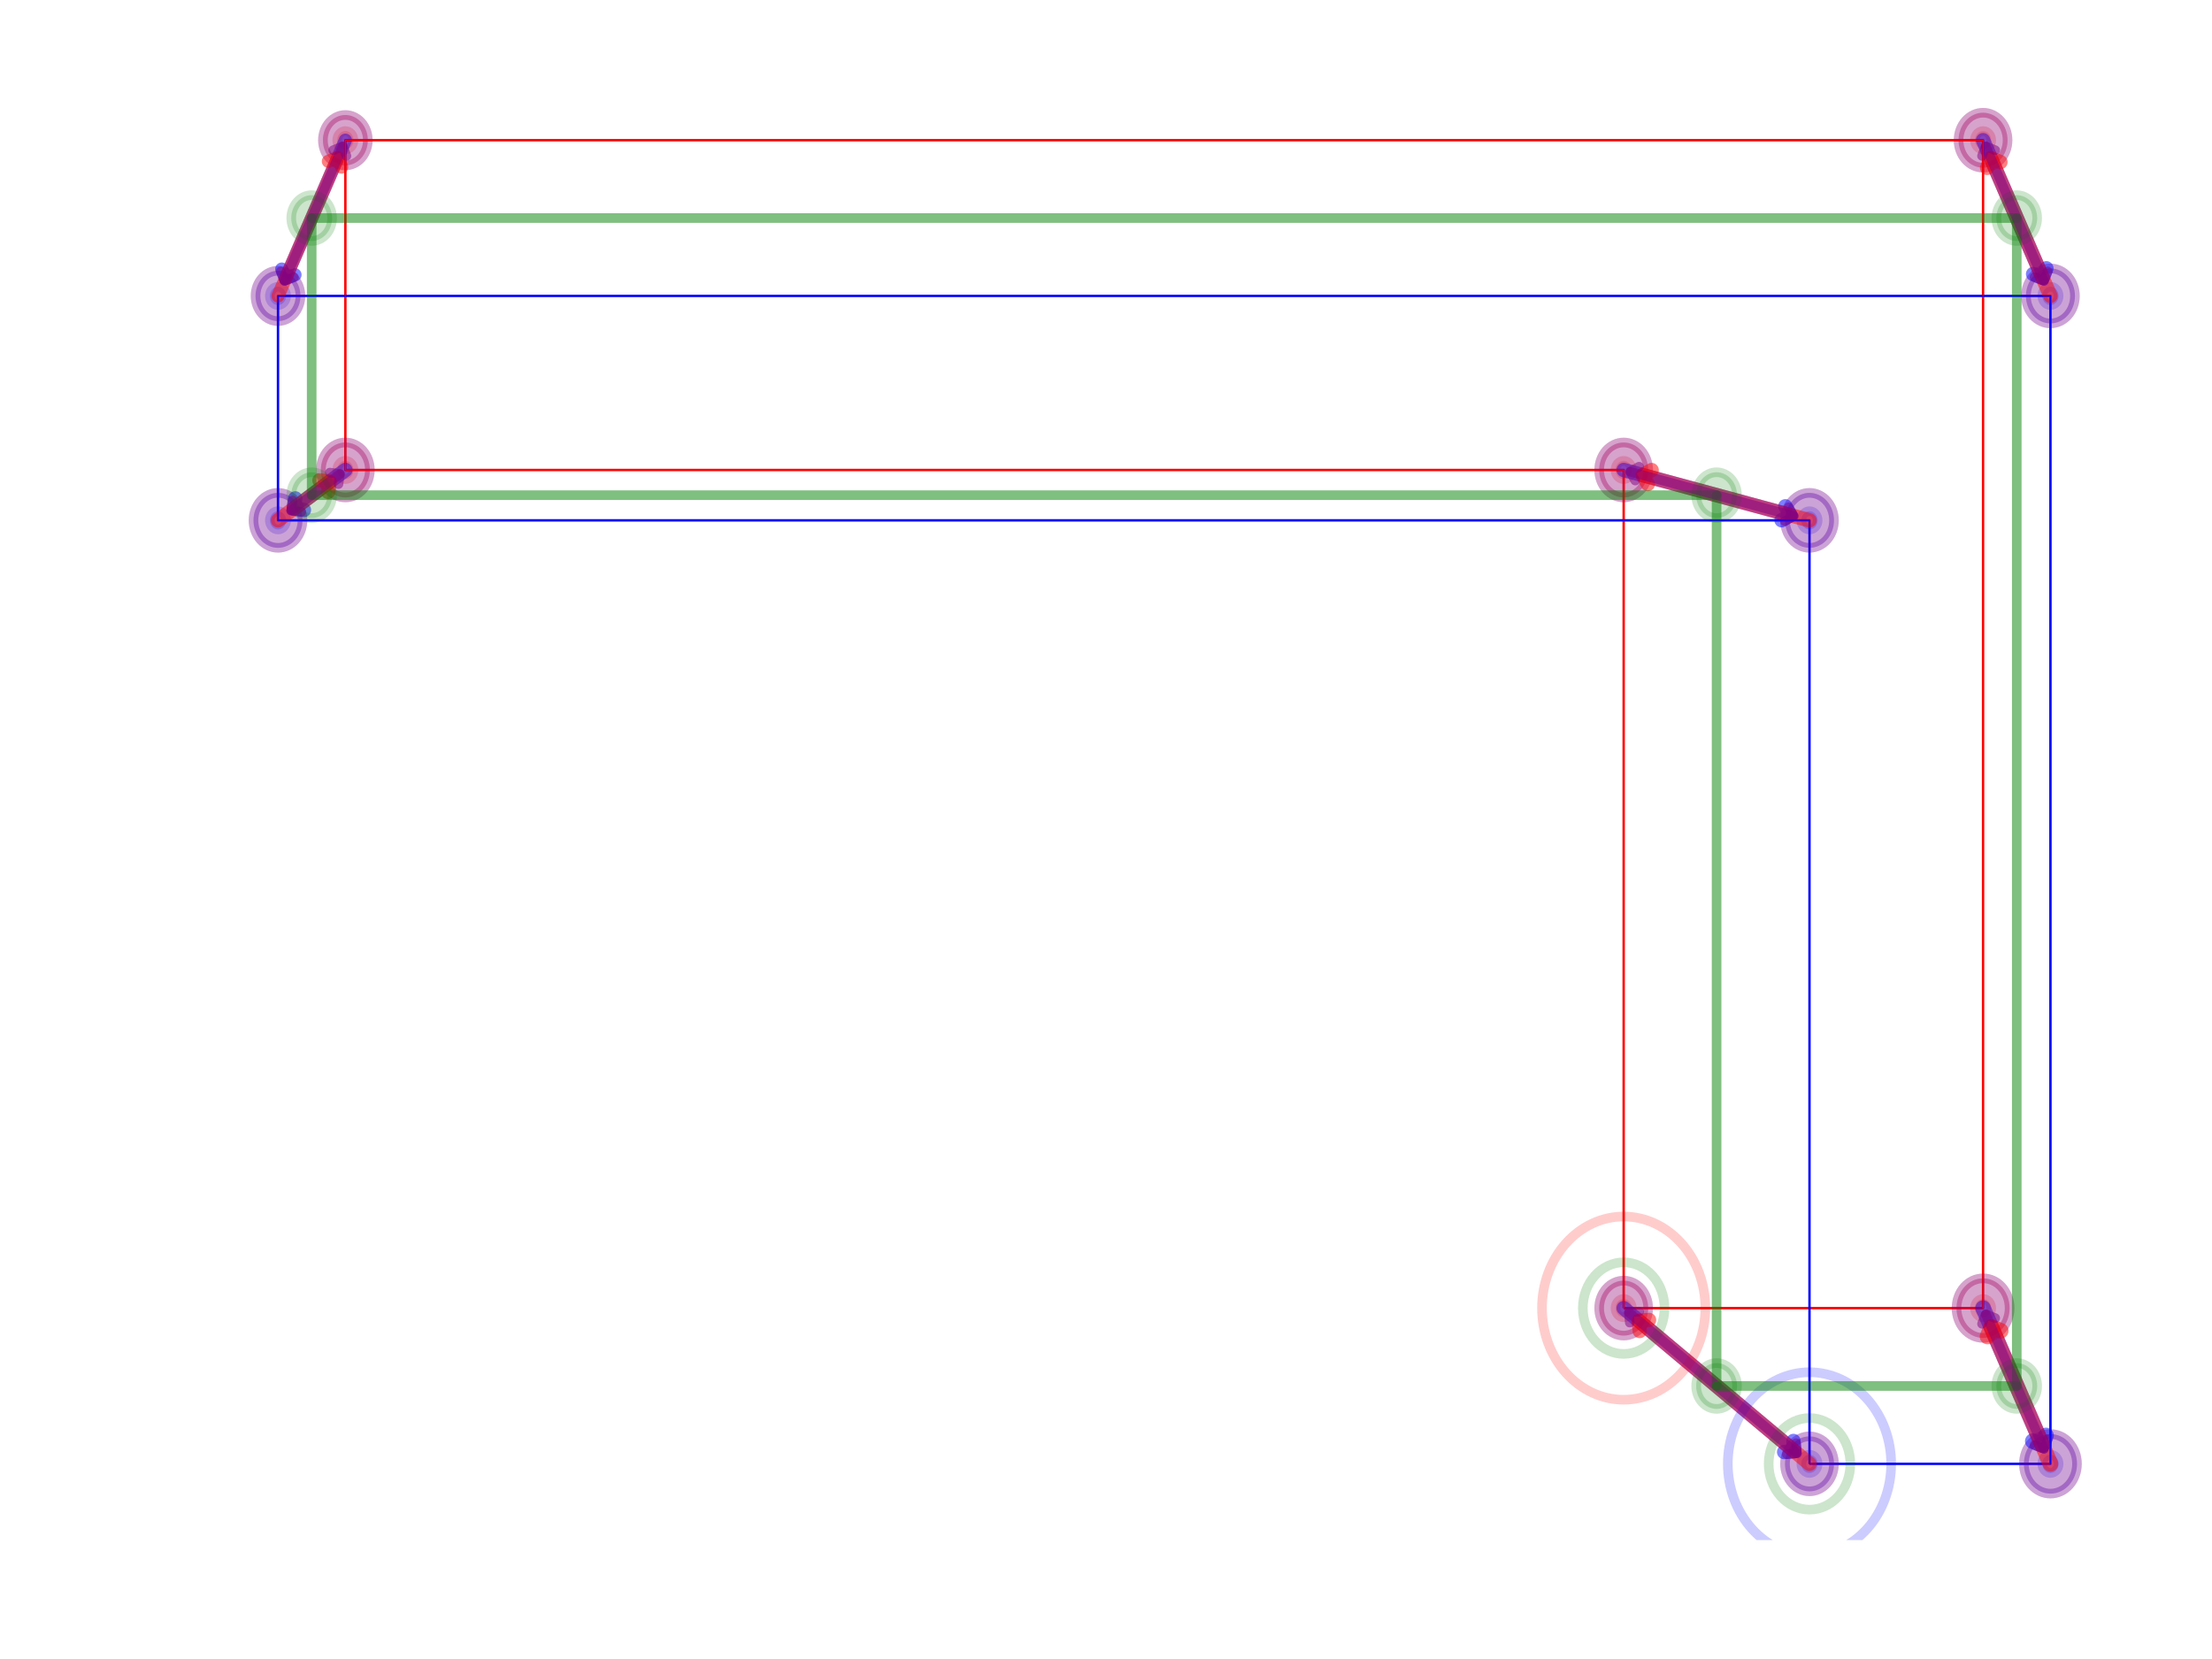 <?xml version="1.0" encoding="utf-8" standalone="no"?>
<!DOCTYPE svg PUBLIC "-//W3C//DTD SVG 1.1//EN"
  "http://www.w3.org/Graphics/SVG/1.1/DTD/svg11.dtd">
<!-- Created with matplotlib (http://matplotlib.org/) -->
<svg height="345.6pt" version="1.1" viewBox="0 0 460.8 345.6" width="460.8pt" xmlns="http://www.w3.org/2000/svg" xmlns:xlink="http://www.w3.org/1999/xlink">
 <defs>
  <style type="text/css">
*{stroke-linecap:butt;stroke-linejoin:round;}
  </style>
 </defs>
 <g id="figure_1">
  <g id="patch_1">
   <path d="M 0 345.6 
L 460.8 345.6 
L 460.8 0 
L 0 0 
z
" style="fill:#ffffff;"/>
  </g>
  <g id="axes_1">
   <g id="patch_2">
    <path clip-path="url(#p9859d65505)" d="M 338.24 274.414 
C 338.692 274.414 339.125 274.213 339.444 273.855 
C 339.763 273.497 339.942 273.012 339.942 272.506 
C 339.942 272 339.763 271.514 339.444 271.156 
C 339.125 270.799 338.692 270.598 338.24 270.598 
C 337.789 270.598 337.356 270.799 337.037 271.156 
C 336.718 271.514 336.539 272 336.539 272.506 
C 336.539 273.012 336.718 273.497 337.037 273.855 
C 337.356 274.213 337.789 274.414 338.24 274.414 
z
" style="fill:#ff0000;opacity:0.2;stroke:#ff0000;stroke-linejoin:miter;stroke-width:2;"/>
   </g>
   <g id="patch_3">
    <path clip-path="url(#p9859d65505)" d="M 338.24 99.811 
C 338.692 99.811 339.125 99.61 339.444 99.252 
C 339.763 98.894 339.942 98.408 339.942 97.902 
C 339.942 97.396 339.763 96.911 339.444 96.553 
C 339.125 96.195 338.692 95.994 338.24 95.994 
C 337.789 95.994 337.356 96.195 337.037 96.553 
C 336.718 96.911 336.539 97.396 336.539 97.902 
C 336.539 98.408 336.718 98.894 337.037 99.252 
C 337.356 99.61 337.789 99.811 338.24 99.811 
z
" style="fill:#ff0000;opacity:0.2;stroke:#ff0000;stroke-linejoin:miter;stroke-width:2;"/>
   </g>
   <g id="patch_4">
    <path clip-path="url(#p9859d65505)" d="M 71.948 99.811 
C 72.399 99.811 72.832 99.61 73.151 99.252 
C 73.47 98.894 73.649 98.408 73.649 97.902 
C 73.649 97.396 73.47 96.911 73.151 96.553 
C 72.832 96.195 72.399 95.994 71.948 95.994 
C 71.496 95.994 71.064 96.195 70.745 96.553 
C 70.425 96.911 70.246 97.396 70.246 97.902 
C 70.246 98.408 70.425 98.894 70.745 99.252 
C 71.064 99.61 71.496 99.811 71.948 99.811 
z
" style="fill:#ff0000;opacity:0.2;stroke:#ff0000;stroke-linejoin:miter;stroke-width:2;"/>
   </g>
   <g id="patch_5">
    <path clip-path="url(#p9859d65505)" d="M 71.948 31.114 
C 72.399 31.114 72.832 30.913 73.151 30.555 
C 73.47 30.198 73.649 29.712 73.649 29.206 
C 73.649 28.7 73.47 28.215 73.151 27.857 
C 72.832 27.499 72.399 27.298 71.948 27.298 
C 71.496 27.298 71.064 27.499 70.745 27.857 
C 70.425 28.215 70.246 28.7 70.246 29.206 
C 70.246 29.712 70.425 30.198 70.745 30.555 
C 71.064 30.913 71.496 31.114 71.948 31.114 
z
" style="fill:#ff0000;opacity:0.2;stroke:#ff0000;stroke-linejoin:miter;stroke-width:2;"/>
   </g>
   <g id="patch_6">
    <path clip-path="url(#p9859d65505)" d="M 413.109 31.114 
C 413.56 31.114 413.993 30.913 414.312 30.555 
C 414.631 30.198 414.81 29.712 414.81 29.206 
C 414.81 28.7 414.631 28.215 414.312 27.857 
C 413.993 27.499 413.56 27.298 413.109 27.298 
C 412.657 27.298 412.225 27.499 411.905 27.857 
C 411.586 28.215 411.407 28.7 411.407 29.206 
C 411.407 29.712 411.586 30.198 411.905 30.555 
C 412.225 30.913 412.657 31.114 413.109 31.114 
z
" style="fill:#ff0000;opacity:0.2;stroke:#ff0000;stroke-linejoin:miter;stroke-width:2;"/>
   </g>
   <g id="patch_7">
    <path clip-path="url(#p9859d65505)" d="M 413.109 274.414 
C 413.56 274.414 413.993 274.213 414.312 273.855 
C 414.631 273.497 414.81 273.012 414.81 272.506 
C 414.81 272 414.631 271.514 414.312 271.156 
C 413.993 270.799 413.56 270.598 413.109 270.598 
C 412.657 270.598 412.225 270.799 411.905 271.156 
C 411.586 271.514 411.407 272 411.407 272.506 
C 411.407 273.012 411.586 273.497 411.905 273.855 
C 412.225 274.213 412.657 274.414 413.109 274.414 
z
" style="fill:#ff0000;opacity:0.2;stroke:#ff0000;stroke-linejoin:miter;stroke-width:2;"/>
   </g>
   <g id="patch_8">
    <path clip-path="url(#p9859d65505)" d="M 376.951 306.854 
C 377.402 306.854 377.835 306.653 378.154 306.295 
C 378.473 305.937 378.652 305.452 378.652 304.946 
C 378.652 304.44 378.473 303.954 378.154 303.596 
C 377.835 303.239 377.402 303.037 376.951 303.037 
C 376.499 303.037 376.067 303.239 375.748 303.596 
C 375.428 303.954 375.249 304.44 375.249 304.946 
C 375.249 305.452 375.428 305.937 375.748 306.295 
C 376.067 306.653 376.499 306.854 376.951 306.854 
z
" style="fill:#0000ff;opacity:0.2;stroke:#0000ff;stroke-linejoin:miter;stroke-width:2;"/>
   </g>
   <g id="patch_9">
    <path clip-path="url(#p9859d65505)" d="M 376.951 110.306 
C 377.402 110.306 377.835 110.105 378.154 109.747 
C 378.473 109.389 378.652 108.904 378.652 108.398 
C 378.652 107.892 378.473 107.406 378.154 107.048 
C 377.835 106.691 377.402 106.489 376.951 106.489 
C 376.499 106.489 376.067 106.691 375.748 107.048 
C 375.428 107.406 375.249 107.892 375.249 108.398 
C 375.249 108.904 375.428 109.389 375.748 109.747 
C 376.067 110.105 376.499 110.306 376.951 110.306 
z
" style="fill:#0000ff;opacity:0.2;stroke:#0000ff;stroke-linejoin:miter;stroke-width:2;"/>
   </g>
   <g id="patch_10">
    <path clip-path="url(#p9859d65505)" d="M 57.91 110.306 
C 58.361 110.306 58.794 110.105 59.113 109.747 
C 59.432 109.389 59.611 108.904 59.611 108.398 
C 59.611 107.892 59.432 107.406 59.113 107.048 
C 58.794 106.691 58.361 106.489 57.91 106.489 
C 57.459 106.489 57.026 106.691 56.707 107.048 
C 56.388 107.406 56.208 107.892 56.208 108.398 
C 56.208 108.904 56.388 109.389 56.707 109.747 
C 57.026 110.105 57.459 110.306 57.91 110.306 
z
" style="fill:#0000ff;opacity:0.2;stroke:#0000ff;stroke-linejoin:miter;stroke-width:2;"/>
   </g>
   <g id="patch_11">
    <path clip-path="url(#p9859d65505)" d="M 57.91 63.554 
C 58.361 63.554 58.794 63.353 59.113 62.995 
C 59.432 62.637 59.611 62.152 59.611 61.646 
C 59.611 61.14 59.432 60.655 59.113 60.297 
C 58.794 59.939 58.361 59.738 57.91 59.738 
C 57.459 59.738 57.026 59.939 56.707 60.297 
C 56.388 60.655 56.208 61.14 56.208 61.646 
C 56.208 62.152 56.388 62.637 56.707 62.995 
C 57.026 63.353 57.459 63.554 57.91 63.554 
z
" style="fill:#0000ff;opacity:0.2;stroke:#0000ff;stroke-linejoin:miter;stroke-width:2;"/>
   </g>
   <g id="patch_12">
    <path clip-path="url(#p9859d65505)" d="M 427.146 63.554 
C 427.598 63.554 428.031 63.353 428.35 62.995 
C 428.669 62.637 428.848 62.152 428.848 61.646 
C 428.848 61.14 428.669 60.655 428.35 60.297 
C 428.031 59.939 427.598 59.738 427.146 59.738 
C 426.695 59.738 426.262 59.939 425.943 60.297 
C 425.624 60.655 425.445 61.14 425.445 61.646 
C 425.445 62.152 425.624 62.637 425.943 62.995 
C 426.262 63.353 426.695 63.554 427.146 63.554 
z
" style="fill:#0000ff;opacity:0.2;stroke:#0000ff;stroke-linejoin:miter;stroke-width:2;"/>
   </g>
   <g id="patch_13">
    <path clip-path="url(#p9859d65505)" d="M 427.146 306.854 
C 427.598 306.854 428.031 306.653 428.35 306.295 
C 428.669 305.937 428.848 305.452 428.848 304.946 
C 428.848 304.44 428.669 303.954 428.35 303.596 
C 428.031 303.239 427.598 303.037 427.146 303.037 
C 426.695 303.037 426.262 303.239 425.943 303.596 
C 425.624 303.954 425.445 304.44 425.445 304.946 
C 425.445 305.452 425.624 305.937 425.943 306.295 
C 426.262 306.653 426.695 306.854 427.146 306.854 
z
" style="fill:#0000ff;opacity:0.2;stroke:#0000ff;stroke-linejoin:miter;stroke-width:2;"/>
   </g>
   <g id="patch_14">
    <path clip-path="url(#p9859d65505)" d="M 338.24 272.506 
L 338.24 97.902 
L 71.948 97.902 
L 71.948 29.206 
L 413.109 29.206 
L 413.109 272.506 
L 338.24 272.506 
" style="fill:none;stroke:#ff0000;stroke-linejoin:miter;stroke-width:0.5;"/>
   </g>
   <g id="patch_15">
    <path clip-path="url(#p9859d65505)" d="M 376.951 304.946 
L 376.951 108.398 
L 57.91 108.398 
L 57.91 61.646 
L 427.146 61.646 
L 427.146 304.946 
L 376.951 304.946 
" style="fill:none;stroke:#0000ff;stroke-linejoin:miter;stroke-width:0.5;"/>
   </g>
   <g id="[&quot;g_s&quot;:1,&quot;g_t&quot;:1,&quot;coords&quot;:[[423.0, -633.0],[468.5, -667.0]],&quot;certainty&quot;:11]">
    <path clip-path="url(#p9859d65505)" d="M 338.24 278.23 
C 339.594 278.23 340.893 277.627 341.85 276.554 
C 342.807 275.48 343.345 274.024 343.345 272.506 
C 343.345 270.988 342.807 269.531 341.85 268.458 
C 340.893 267.384 339.594 266.781 338.24 266.781 
C 336.887 266.781 335.588 267.384 334.631 268.458 
C 333.674 269.531 333.136 270.988 333.136 272.506 
C 333.136 274.024 333.674 275.48 334.631 276.554 
C 335.588 277.627 336.887 278.23 338.24 278.23 
z
" style="fill:#0000ff;opacity:0.2;stroke:#0000ff;stroke-linejoin:miter;stroke-width:2;"/>
   </g>
   <g id="[&quot;g_s&quot;:1,&quot;g_t&quot;:1,&quot;coords&quot;:[[468.5, -667.0],[423.0, -633.0]],&quot;certainty&quot;:11]">
    <path clip-path="url(#p9859d65505)" d="M 376.951 310.67 
C 378.304 310.67 379.603 310.067 380.56 308.994 
C 381.518 307.92 382.055 306.464 382.055 304.946 
C 382.055 303.428 381.518 301.971 380.56 300.898 
C 379.603 299.824 378.304 299.221 376.951 299.221 
C 375.597 299.221 374.298 299.824 373.341 300.898 
C 372.384 301.971 371.846 303.428 371.846 304.946 
C 371.846 306.464 372.384 307.92 373.341 308.994 
C 374.298 310.067 375.597 310.67 376.951 310.67 
z
" style="fill:#ff0000;opacity:0.2;stroke:#ff0000;stroke-linejoin:miter;stroke-width:2;"/>
   </g>
   <g id="patch_16">
    <path d="M 338.24 272.506 
Q 356.829 288.083 373.791 302.298 
" style="fill:none;opacity:0.5;stroke:#0000ff;stroke-linecap:round;stroke-width:3;"/>
    <path d="M 373.605 300.185 
L 373.791 302.298 
L 371.678 302.484 
" style="fill:none;opacity:0.5;stroke:#0000ff;stroke-linecap:round;stroke-width:3;"/>
   </g>
   <g id="[&quot;g_s&quot;:2,&quot;g_t&quot;:2,&quot;coords&quot;:[[423.0, -450.0],[468.5, -461.0]],&quot;certainty&quot;:11]">
    <path clip-path="url(#p9859d65505)" d="M 338.24 103.627 
C 339.594 103.627 340.893 103.024 341.85 101.95 
C 342.807 100.877 343.345 99.421 343.345 97.902 
C 343.345 96.384 342.807 94.928 341.85 93.854 
C 340.893 92.781 339.594 92.178 338.24 92.178 
C 336.887 92.178 335.588 92.781 334.631 93.854 
C 333.674 94.928 333.136 96.384 333.136 97.902 
C 333.136 99.421 333.674 100.877 334.631 101.95 
C 335.588 103.024 336.887 103.627 338.24 103.627 
z
" style="fill:#0000ff;opacity:0.2;stroke:#0000ff;stroke-linejoin:miter;stroke-width:2;"/>
   </g>
   <g id="[&quot;g_s&quot;:2,&quot;g_t&quot;:2,&quot;coords&quot;:[[468.5, -461.0],[423.0, -450.0]],&quot;certainty&quot;:11]">
    <path clip-path="url(#p9859d65505)" d="M 376.951 114.122 
C 378.304 114.122 379.603 113.519 380.56 112.446 
C 381.518 111.372 382.055 109.916 382.055 108.398 
C 382.055 106.88 381.518 105.423 380.56 104.35 
C 379.603 103.276 378.304 102.673 376.951 102.673 
C 375.597 102.673 374.298 103.276 373.341 104.35 
C 372.384 105.423 371.846 106.88 371.846 108.398 
C 371.846 109.916 372.384 111.372 373.341 112.446 
C 374.298 113.519 375.597 114.122 376.951 114.122 
z
" style="fill:#ff0000;opacity:0.2;stroke:#ff0000;stroke-linejoin:miter;stroke-width:2;"/>
   </g>
   <g id="patch_17">
    <path d="M 338.24 97.902 
Q 356.629 102.888 372.971 107.319 
" style="fill:none;opacity:0.5;stroke:#0000ff;stroke-linecap:round;stroke-width:3;"/>
    <path d="M 371.915 105.478 
L 372.971 107.319 
L 371.13 108.374 
" style="fill:none;opacity:0.5;stroke:#0000ff;stroke-linecap:round;stroke-width:3;"/>
   </g>
   <g id="[&quot;g_s&quot;:3,&quot;g_t&quot;:3,&quot;coords&quot;:[[110.0, -450.0],[93.5, -461.0]],&quot;certainty&quot;:11]">
    <path clip-path="url(#p9859d65505)" d="M 71.948 103.627 
C 73.301 103.627 74.6 103.024 75.557 101.95 
C 76.514 100.877 77.052 99.421 77.052 97.902 
C 77.052 96.384 76.514 94.928 75.557 93.854 
C 74.6 92.781 73.301 92.178 71.948 92.178 
C 70.594 92.178 69.295 92.781 68.338 93.854 
C 67.381 94.928 66.843 96.384 66.843 97.902 
C 66.843 99.421 67.381 100.877 68.338 101.95 
C 69.295 103.024 70.594 103.627 71.948 103.627 
z
" style="fill:#0000ff;opacity:0.2;stroke:#0000ff;stroke-linejoin:miter;stroke-width:2;"/>
   </g>
   <g id="[&quot;g_s&quot;:3,&quot;g_t&quot;:3,&quot;coords&quot;:[[93.5, -461.0],[110.0, -450.0]],&quot;certainty&quot;:11]">
    <path clip-path="url(#p9859d65505)" d="M 57.91 114.122 
C 59.264 114.122 60.562 113.519 61.519 112.446 
C 62.477 111.372 63.015 109.916 63.015 108.398 
C 63.015 106.88 62.477 105.423 61.519 104.35 
C 60.562 103.276 59.264 102.673 57.91 102.673 
C 56.556 102.673 55.258 103.276 54.3 104.35 
C 53.343 105.423 52.805 106.88 52.805 108.398 
C 52.805 109.916 53.343 111.372 54.3 112.446 
C 55.258 113.519 56.556 114.122 57.91 114.122 
z
" style="fill:#ff0000;opacity:0.2;stroke:#ff0000;stroke-linejoin:miter;stroke-width:2;"/>
   </g>
   <g id="patch_18">
    <path d="M 71.948 97.902 
Q 65.729 102.552 61.209 105.931 
" style="fill:none;opacity:0.5;stroke:#0000ff;stroke-linecap:round;stroke-width:3;"/>
    <path d="M 63.309 106.234 
L 61.209 105.931 
L 61.513 103.831 
" style="fill:none;opacity:0.5;stroke:#0000ff;stroke-linecap:round;stroke-width:3;"/>
   </g>
   <g id="[&quot;g_s&quot;:4,&quot;g_t&quot;:4,&quot;coords&quot;:[[110.0, -378.0],[93.5, -412.0]],&quot;certainty&quot;:10]">
    <path clip-path="url(#p9859d65505)" d="M 71.948 34.454 
C 73.189 34.454 74.379 33.901 75.256 32.917 
C 76.134 31.933 76.627 30.598 76.627 29.206 
C 76.627 27.814 76.134 26.479 75.256 25.495 
C 74.379 24.511 73.189 23.958 71.948 23.958 
C 70.707 23.958 69.516 24.511 68.639 25.495 
C 67.761 26.479 67.268 27.814 67.268 29.206 
C 67.268 30.598 67.761 31.933 68.639 32.917 
C 69.516 33.901 70.707 34.454 71.948 34.454 
z
" style="fill:#0000ff;opacity:0.2;stroke:#0000ff;stroke-linejoin:miter;stroke-width:2;"/>
   </g>
   <g id="[&quot;g_s&quot;:4,&quot;g_t&quot;:4,&quot;coords&quot;:[[93.5, -412.0],[110.0, -378.0]],&quot;certainty&quot;:10]">
    <path clip-path="url(#p9859d65505)" d="M 57.91 66.894 
C 59.151 66.894 60.341 66.341 61.219 65.357 
C 62.096 64.373 62.589 63.038 62.589 61.646 
C 62.589 60.254 62.096 58.919 61.219 57.935 
C 60.341 56.951 59.151 56.398 57.91 56.398 
C 56.669 56.398 55.479 56.951 54.601 57.935 
C 53.724 58.919 53.231 60.254 53.231 61.646 
C 53.231 63.038 53.724 64.373 54.601 65.357 
C 55.479 66.341 56.669 66.894 57.91 66.894 
z
" style="fill:#ff0000;opacity:0.2;stroke:#ff0000;stroke-linejoin:miter;stroke-width:2;"/>
   </g>
   <g id="patch_19">
    <path d="M 71.948 29.206 
Q 65.326 44.509 59.476 58.028 
" style="fill:none;opacity:0.5;stroke:#0000ff;stroke-linecap:round;stroke-width:2.75;"/>
    <path d="M 61.448 57.247 
L 59.476 58.028 
L 58.695 56.056 
" style="fill:none;opacity:0.5;stroke:#0000ff;stroke-linecap:round;stroke-width:2.75;"/>
   </g>
   <g id="[&quot;g_s&quot;:5,&quot;g_t&quot;:5,&quot;coords&quot;:[[511.0, -378.0],[527.5, -412.0]],&quot;certainty&quot;:11]">
    <path clip-path="url(#p9859d65505)" d="M 413.109 34.931 
C 414.462 34.931 415.761 34.328 416.718 33.254 
C 417.675 32.18 418.213 30.724 418.213 29.206 
C 418.213 27.688 417.675 26.232 416.718 25.158 
C 415.761 24.085 414.462 23.481 413.109 23.481 
C 411.755 23.481 410.456 24.085 409.499 25.158 
C 408.542 26.232 408.004 27.688 408.004 29.206 
C 408.004 30.724 408.542 32.18 409.499 33.254 
C 410.456 34.328 411.755 34.931 413.109 34.931 
z
" style="fill:#0000ff;opacity:0.2;stroke:#0000ff;stroke-linejoin:miter;stroke-width:2;"/>
   </g>
   <g id="[&quot;g_s&quot;:5,&quot;g_t&quot;:5,&quot;coords&quot;:[[527.5, -412.0],[511.0, -378.0]],&quot;certainty&quot;:11]">
    <path clip-path="url(#p9859d65505)" d="M 427.146 67.371 
C 428.5 67.371 429.799 66.768 430.756 65.694 
C 431.713 64.62 432.251 63.164 432.251 61.646 
C 432.251 60.128 431.713 58.672 430.756 57.598 
C 429.799 56.524 428.5 55.921 427.146 55.921 
C 425.793 55.921 424.494 56.524 423.537 57.598 
C 422.58 58.672 422.042 60.128 422.042 61.646 
C 422.042 63.164 422.58 64.62 423.537 65.694 
C 424.494 66.768 425.793 67.371 427.146 67.371 
z
" style="fill:#ff0000;opacity:0.2;stroke:#ff0000;stroke-linejoin:miter;stroke-width:2;"/>
   </g>
   <g id="patch_20">
    <path d="M 413.109 29.206 
Q 419.731 44.509 425.511 57.866 
" style="fill:none;opacity:0.5;stroke:#0000ff;stroke-linecap:round;stroke-width:3;"/>
    <path d="M 426.292 55.893 
L 425.511 57.866 
L 423.538 57.085 
" style="fill:none;opacity:0.5;stroke:#0000ff;stroke-linecap:round;stroke-width:3;"/>
   </g>
   <g id="[&quot;g_s&quot;:6,&quot;g_t&quot;:6,&quot;coords&quot;:[[511.0, -633.0],[527.5, -667.0]],&quot;certainty&quot;:12]">
    <path clip-path="url(#p9859d65505)" d="M 413.109 278.708 
C 414.575 278.708 415.982 278.054 417.019 276.891 
C 418.056 275.728 418.639 274.15 418.639 272.506 
C 418.639 270.861 418.056 269.283 417.019 268.12 
C 415.982 266.957 414.575 266.304 413.109 266.304 
C 411.642 266.304 410.235 266.957 409.198 268.12 
C 408.161 269.283 407.579 270.861 407.579 272.506 
C 407.579 274.15 408.161 275.728 409.198 276.891 
C 410.235 278.054 411.642 278.708 413.109 278.708 
z
" style="fill:#0000ff;opacity:0.2;stroke:#0000ff;stroke-linejoin:miter;stroke-width:2;"/>
   </g>
   <g id="[&quot;g_s&quot;:6,&quot;g_t&quot;:6,&quot;coords&quot;:[[527.5, -667.0],[511.0, -633.0]],&quot;certainty&quot;:12]">
    <path clip-path="url(#p9859d65505)" d="M 427.146 311.147 
C 428.613 311.147 430.02 310.494 431.057 309.331 
C 432.094 308.168 432.677 306.59 432.677 304.946 
C 432.677 303.301 432.094 301.723 431.057 300.56 
C 430.02 299.397 428.613 298.744 427.146 298.744 
C 425.68 298.744 424.273 299.397 423.236 300.56 
C 422.199 301.723 421.616 303.301 421.616 304.946 
C 421.616 306.59 422.199 308.168 423.236 309.331 
C 424.273 310.494 425.68 311.147 427.146 311.147 
z
" style="fill:#ff0000;opacity:0.2;stroke:#ff0000;stroke-linejoin:miter;stroke-width:2;"/>
   </g>
   <g id="patch_21">
    <path d="M 413.109 272.506 
Q 419.731 287.809 425.44 301.003 
" style="fill:none;opacity:0.5;stroke:#0000ff;stroke-linecap:round;stroke-width:3.25;"/>
    <path d="M 426.221 299.031 
L 425.44 301.003 
L 423.468 300.222 
" style="fill:none;opacity:0.5;stroke:#0000ff;stroke-linecap:round;stroke-width:3.25;"/>
   </g>
   <g id="[&quot;g_s&quot;:1,&quot;g_t&quot;:1,&quot;coords&quot;:[[468.5, -667.0],[423.0, -633.0]],&quot;certainty&quot;:11]">
    <path clip-path="url(#p9859d65505)" d="M 376.951 310.67 
C 378.304 310.67 379.603 310.067 380.56 308.994 
C 381.518 307.92 382.055 306.464 382.055 304.946 
C 382.055 303.428 381.518 301.971 380.56 300.898 
C 379.603 299.824 378.304 299.221 376.951 299.221 
C 375.597 299.221 374.298 299.824 373.341 300.898 
C 372.384 301.971 371.846 303.428 371.846 304.946 
C 371.846 306.464 372.384 307.92 373.341 308.994 
C 374.298 310.067 375.597 310.67 376.951 310.67 
z
" style="fill:#0000ff;opacity:0.2;stroke:#0000ff;stroke-linejoin:miter;stroke-width:2;"/>
   </g>
   <g id="[&quot;g_s&quot;:1,&quot;g_t&quot;:1,&quot;coords&quot;:[[423.0, -633.0],[468.5, -667.0]],&quot;certainty&quot;:11]">
    <path clip-path="url(#p9859d65505)" d="M 338.24 278.23 
C 339.594 278.23 340.893 277.627 341.85 276.554 
C 342.807 275.48 343.345 274.024 343.345 272.506 
C 343.345 270.988 342.807 269.531 341.85 268.458 
C 340.893 267.384 339.594 266.781 338.24 266.781 
C 336.887 266.781 335.588 267.384 334.631 268.458 
C 333.674 269.531 333.136 270.988 333.136 272.506 
C 333.136 274.024 333.674 275.48 334.631 276.554 
C 335.588 277.627 336.887 278.23 338.24 278.23 
z
" style="fill:#ff0000;opacity:0.2;stroke:#ff0000;stroke-linejoin:miter;stroke-width:2;"/>
   </g>
   <g id="patch_22">
    <path d="M 376.951 304.946 
Q 358.362 289.368 341.4 275.153 
" style="fill:none;opacity:0.5;stroke:#ff0000;stroke-linecap:round;stroke-width:3;"/>
    <path d="M 341.586 277.266 
L 341.4 275.153 
L 343.513 274.967 
" style="fill:none;opacity:0.5;stroke:#ff0000;stroke-linecap:round;stroke-width:3;"/>
   </g>
   <g id="[&quot;g_s&quot;:2,&quot;g_t&quot;:2,&quot;coords&quot;:[[468.5, -461.0],[423.0, -450.0]],&quot;certainty&quot;:11]">
    <path clip-path="url(#p9859d65505)" d="M 376.951 114.122 
C 378.304 114.122 379.603 113.519 380.56 112.446 
C 381.518 111.372 382.055 109.916 382.055 108.398 
C 382.055 106.88 381.518 105.423 380.56 104.35 
C 379.603 103.276 378.304 102.673 376.951 102.673 
C 375.597 102.673 374.298 103.276 373.341 104.35 
C 372.384 105.423 371.846 106.88 371.846 108.398 
C 371.846 109.916 372.384 111.372 373.341 112.446 
C 374.298 113.519 375.597 114.122 376.951 114.122 
z
" style="fill:#0000ff;opacity:0.2;stroke:#0000ff;stroke-linejoin:miter;stroke-width:2;"/>
   </g>
   <g id="[&quot;g_s&quot;:2,&quot;g_t&quot;:2,&quot;coords&quot;:[[423.0, -450.0],[468.5, -461.0]],&quot;certainty&quot;:11]">
    <path clip-path="url(#p9859d65505)" d="M 338.24 103.627 
C 339.594 103.627 340.893 103.024 341.85 101.95 
C 342.807 100.877 343.345 99.421 343.345 97.902 
C 343.345 96.384 342.807 94.928 341.85 93.854 
C 340.893 92.781 339.594 92.178 338.24 92.178 
C 336.887 92.178 335.588 92.781 334.631 93.854 
C 333.674 94.928 333.136 96.384 333.136 97.902 
C 333.136 99.421 333.674 100.877 334.631 101.95 
C 335.588 103.024 336.887 103.627 338.24 103.627 
z
" style="fill:#ff0000;opacity:0.2;stroke:#ff0000;stroke-linejoin:miter;stroke-width:2;"/>
   </g>
   <g id="patch_23">
    <path d="M 376.951 108.398 
Q 358.562 103.412 342.221 98.982 
" style="fill:none;opacity:0.5;stroke:#ff0000;stroke-linecap:round;stroke-width:3;"/>
    <path d="M 343.276 100.822 
L 342.221 98.982 
L 344.061 97.926 
" style="fill:none;opacity:0.5;stroke:#ff0000;stroke-linecap:round;stroke-width:3;"/>
   </g>
   <g id="[&quot;g_s&quot;:3,&quot;g_t&quot;:3,&quot;coords&quot;:[[93.5, -461.0],[110.0, -450.0]],&quot;certainty&quot;:11]">
    <path clip-path="url(#p9859d65505)" d="M 57.91 114.122 
C 59.264 114.122 60.562 113.519 61.519 112.446 
C 62.477 111.372 63.015 109.916 63.015 108.398 
C 63.015 106.88 62.477 105.423 61.519 104.35 
C 60.562 103.276 59.264 102.673 57.91 102.673 
C 56.556 102.673 55.258 103.276 54.3 104.35 
C 53.343 105.423 52.805 106.88 52.805 108.398 
C 52.805 109.916 53.343 111.372 54.3 112.446 
C 55.258 113.519 56.556 114.122 57.91 114.122 
z
" style="fill:#0000ff;opacity:0.2;stroke:#0000ff;stroke-linejoin:miter;stroke-width:2;"/>
   </g>
   <g id="[&quot;g_s&quot;:3,&quot;g_t&quot;:3,&quot;coords&quot;:[[110.0, -450.0],[93.5, -461.0]],&quot;certainty&quot;:11]">
    <path clip-path="url(#p9859d65505)" d="M 71.948 103.627 
C 73.301 103.627 74.6 103.024 75.557 101.95 
C 76.514 100.877 77.052 99.421 77.052 97.902 
C 77.052 96.384 76.514 94.928 75.557 93.854 
C 74.6 92.781 73.301 92.178 71.948 92.178 
C 70.594 92.178 69.295 92.781 68.338 93.854 
C 67.381 94.928 66.843 96.384 66.843 97.902 
C 66.843 99.421 67.381 100.877 68.338 101.95 
C 69.295 103.024 70.594 103.627 71.948 103.627 
z
" style="fill:#ff0000;opacity:0.2;stroke:#ff0000;stroke-linejoin:miter;stroke-width:2;"/>
   </g>
   <g id="patch_24">
    <path d="M 57.91 108.398 
Q 64.129 103.748 68.648 100.369 
" style="fill:none;opacity:0.5;stroke:#ff0000;stroke-linecap:round;stroke-width:3;"/>
    <path d="M 66.549 100.066 
L 68.648 100.369 
L 68.345 102.469 
" style="fill:none;opacity:0.5;stroke:#ff0000;stroke-linecap:round;stroke-width:3;"/>
   </g>
   <g id="[&quot;g_s&quot;:4,&quot;g_t&quot;:4,&quot;coords&quot;:[[93.5, -412.0],[110.0, -378.0]],&quot;certainty&quot;:10]">
    <path clip-path="url(#p9859d65505)" d="M 57.91 66.894 
C 59.151 66.894 60.341 66.341 61.219 65.357 
C 62.096 64.373 62.589 63.038 62.589 61.646 
C 62.589 60.254 62.096 58.919 61.219 57.935 
C 60.341 56.951 59.151 56.398 57.91 56.398 
C 56.669 56.398 55.479 56.951 54.601 57.935 
C 53.724 58.919 53.231 60.254 53.231 61.646 
C 53.231 63.038 53.724 64.373 54.601 65.357 
C 55.479 66.341 56.669 66.894 57.91 66.894 
z
" style="fill:#0000ff;opacity:0.2;stroke:#0000ff;stroke-linejoin:miter;stroke-width:2;"/>
   </g>
   <g id="[&quot;g_s&quot;:4,&quot;g_t&quot;:4,&quot;coords&quot;:[[110.0, -378.0],[93.5, -412.0]],&quot;certainty&quot;:10]">
    <path clip-path="url(#p9859d65505)" d="M 71.948 34.454 
C 73.189 34.454 74.379 33.901 75.256 32.917 
C 76.134 31.933 76.627 30.598 76.627 29.206 
C 76.627 27.814 76.134 26.479 75.256 25.495 
C 74.379 24.511 73.189 23.958 71.948 23.958 
C 70.707 23.958 69.516 24.511 68.639 25.495 
C 67.761 26.479 67.268 27.814 67.268 29.206 
C 67.268 30.598 67.761 31.933 68.639 32.917 
C 69.516 33.901 70.707 34.454 71.948 34.454 
z
" style="fill:#ff0000;opacity:0.2;stroke:#ff0000;stroke-linejoin:miter;stroke-width:2;"/>
   </g>
   <g id="patch_25">
    <path d="M 57.91 61.646 
Q 64.532 46.343 70.382 32.824 
" style="fill:none;opacity:0.5;stroke:#ff0000;stroke-linecap:round;stroke-width:2.75;"/>
    <path d="M 68.41 33.605 
L 70.382 32.824 
L 71.163 34.796 
" style="fill:none;opacity:0.5;stroke:#ff0000;stroke-linecap:round;stroke-width:2.75;"/>
   </g>
   <g id="[&quot;g_s&quot;:5,&quot;g_t&quot;:5,&quot;coords&quot;:[[527.5, -412.0],[511.0, -378.0]],&quot;certainty&quot;:11]">
    <path clip-path="url(#p9859d65505)" d="M 427.146 67.371 
C 428.5 67.371 429.799 66.768 430.756 65.694 
C 431.713 64.62 432.251 63.164 432.251 61.646 
C 432.251 60.128 431.713 58.672 430.756 57.598 
C 429.799 56.524 428.5 55.921 427.146 55.921 
C 425.793 55.921 424.494 56.524 423.537 57.598 
C 422.58 58.672 422.042 60.128 422.042 61.646 
C 422.042 63.164 422.58 64.62 423.537 65.694 
C 424.494 66.768 425.793 67.371 427.146 67.371 
z
" style="fill:#0000ff;opacity:0.2;stroke:#0000ff;stroke-linejoin:miter;stroke-width:2;"/>
   </g>
   <g id="[&quot;g_s&quot;:5,&quot;g_t&quot;:5,&quot;coords&quot;:[[511.0, -378.0],[527.5, -412.0]],&quot;certainty&quot;:11]">
    <path clip-path="url(#p9859d65505)" d="M 413.109 34.931 
C 414.462 34.931 415.761 34.328 416.718 33.254 
C 417.675 32.18 418.213 30.724 418.213 29.206 
C 418.213 27.688 417.675 26.232 416.718 25.158 
C 415.761 24.085 414.462 23.481 413.109 23.481 
C 411.755 23.481 410.456 24.085 409.499 25.158 
C 408.542 26.232 408.004 27.688 408.004 29.206 
C 408.004 30.724 408.542 32.18 409.499 33.254 
C 410.456 34.328 411.755 34.931 413.109 34.931 
z
" style="fill:#ff0000;opacity:0.2;stroke:#ff0000;stroke-linejoin:miter;stroke-width:2;"/>
   </g>
   <g id="patch_26">
    <path d="M 427.146 61.646 
Q 420.524 46.343 414.745 32.986 
" style="fill:none;opacity:0.5;stroke:#ff0000;stroke-linecap:round;stroke-width:3;"/>
    <path d="M 413.964 34.959 
L 414.745 32.986 
L 416.717 33.767 
" style="fill:none;opacity:0.5;stroke:#ff0000;stroke-linecap:round;stroke-width:3;"/>
   </g>
   <g id="[&quot;g_s&quot;:6,&quot;g_t&quot;:6,&quot;coords&quot;:[[527.5, -667.0],[511.0, -633.0]],&quot;certainty&quot;:12]">
    <path clip-path="url(#p9859d65505)" d="M 427.146 311.147 
C 428.613 311.147 430.02 310.494 431.057 309.331 
C 432.094 308.168 432.677 306.59 432.677 304.946 
C 432.677 303.301 432.094 301.723 431.057 300.56 
C 430.02 299.397 428.613 298.744 427.146 298.744 
C 425.68 298.744 424.273 299.397 423.236 300.56 
C 422.199 301.723 421.616 303.301 421.616 304.946 
C 421.616 306.59 422.199 308.168 423.236 309.331 
C 424.273 310.494 425.68 311.147 427.146 311.147 
z
" style="fill:#0000ff;opacity:0.2;stroke:#0000ff;stroke-linejoin:miter;stroke-width:2;"/>
   </g>
   <g id="[&quot;g_s&quot;:6,&quot;g_t&quot;:6,&quot;coords&quot;:[[511.0, -633.0],[527.5, -667.0]],&quot;certainty&quot;:12]">
    <path clip-path="url(#p9859d65505)" d="M 413.109 278.708 
C 414.575 278.708 415.982 278.054 417.019 276.891 
C 418.056 275.728 418.639 274.15 418.639 272.506 
C 418.639 270.861 418.056 269.283 417.019 268.12 
C 415.982 266.957 414.575 266.304 413.109 266.304 
C 411.642 266.304 410.235 266.957 409.198 268.12 
C 408.161 269.283 407.579 270.861 407.579 272.506 
C 407.579 274.15 408.161 275.728 409.198 276.891 
C 410.235 278.054 411.642 278.708 413.109 278.708 
z
" style="fill:#ff0000;opacity:0.2;stroke:#ff0000;stroke-linejoin:miter;stroke-width:2;"/>
   </g>
   <g id="patch_27">
    <path d="M 427.146 304.946 
Q 420.524 289.642 414.815 276.448 
" style="fill:none;opacity:0.5;stroke:#ff0000;stroke-linecap:round;stroke-width:3.25;"/>
    <path d="M 414.034 278.421 
L 414.815 276.448 
L 416.787 277.229 
" style="fill:none;opacity:0.5;stroke:#ff0000;stroke-linecap:round;stroke-width:3.25;"/>
   </g>
   <g id="patch_28">
    <path clip-path="url(#p9859d65505)" d="M 357.596 293.496 
C 358.724 293.496 359.806 292.994 360.604 292.099 
C 361.401 291.204 361.849 289.991 361.849 288.726 
C 361.849 287.461 361.401 286.247 360.604 285.352 
C 359.806 284.458 358.724 283.955 357.596 283.955 
C 356.467 283.955 355.385 284.458 354.588 285.352 
C 353.79 286.247 353.342 287.461 353.342 288.726 
C 353.342 289.991 353.79 291.204 354.588 292.099 
C 355.385 292.994 356.467 293.496 357.596 293.496 
z
" style="fill:#008000;opacity:0.2;stroke:#008000;stroke-linejoin:miter;stroke-width:2;"/>
   </g>
   <g id="patch_29">
    <path clip-path="url(#p9859d65505)" d="M 357.596 107.921 
C 358.724 107.921 359.806 107.418 360.604 106.523 
C 361.401 105.629 361.849 104.415 361.849 103.15 
C 361.849 101.885 361.401 100.671 360.604 99.777 
C 359.806 98.882 358.724 98.379 357.596 98.379 
C 356.467 98.379 355.385 98.882 354.588 99.777 
C 353.79 100.671 353.342 101.885 353.342 103.15 
C 353.342 104.415 353.79 105.629 354.588 106.523 
C 355.385 107.418 356.467 107.921 357.596 107.921 
z
" style="fill:#008000;opacity:0.2;stroke:#008000;stroke-linejoin:miter;stroke-width:2;"/>
   </g>
   <g id="patch_30">
    <path clip-path="url(#p9859d65505)" d="M 64.929 107.921 
C 66.057 107.921 67.139 107.418 67.937 106.523 
C 68.734 105.629 69.183 104.415 69.183 103.15 
C 69.183 101.885 68.734 100.671 67.937 99.777 
C 67.139 98.882 66.057 98.379 64.929 98.379 
C 63.801 98.379 62.719 98.882 61.921 99.777 
C 61.123 100.671 60.675 101.885 60.675 103.15 
C 60.675 104.415 61.123 105.629 61.921 106.523 
C 62.719 107.418 63.801 107.921 64.929 107.921 
z
" style="fill:#008000;opacity:0.2;stroke:#008000;stroke-linejoin:miter;stroke-width:2;"/>
   </g>
   <g id="patch_31">
    <path clip-path="url(#p9859d65505)" d="M 64.929 50.197 
C 66.057 50.197 67.139 49.694 67.937 48.799 
C 68.734 47.905 69.183 46.691 69.183 45.426 
C 69.183 44.161 68.734 42.947 67.937 42.053 
C 67.139 41.158 66.057 40.655 64.929 40.655 
C 63.801 40.655 62.719 41.158 61.921 42.053 
C 61.123 42.947 60.675 44.161 60.675 45.426 
C 60.675 46.691 61.123 47.905 61.921 48.799 
C 62.719 49.694 63.801 50.197 64.929 50.197 
z
" style="fill:#008000;opacity:0.2;stroke:#008000;stroke-linejoin:miter;stroke-width:2;"/>
   </g>
   <g id="patch_32">
    <path clip-path="url(#p9859d65505)" d="M 420.128 50.197 
C 421.256 50.197 422.338 49.694 423.136 48.799 
C 423.933 47.905 424.381 46.691 424.381 45.426 
C 424.381 44.161 423.933 42.947 423.136 42.053 
C 422.338 41.158 421.256 40.655 420.128 40.655 
C 418.999 40.655 417.917 41.158 417.12 42.053 
C 416.322 42.947 415.874 44.161 415.874 45.426 
C 415.874 46.691 416.322 47.905 417.12 48.799 
C 417.917 49.694 418.999 50.197 420.128 50.197 
z
" style="fill:#008000;opacity:0.2;stroke:#008000;stroke-linejoin:miter;stroke-width:2;"/>
   </g>
   <g id="patch_33">
    <path clip-path="url(#p9859d65505)" d="M 420.128 293.496 
C 421.256 293.496 422.338 292.994 423.136 292.099 
C 423.933 291.204 424.381 289.991 424.381 288.726 
C 424.381 287.461 423.933 286.247 423.136 285.352 
C 422.338 284.458 421.256 283.955 420.128 283.955 
C 418.999 283.955 417.917 284.458 417.12 285.352 
C 416.322 286.247 415.874 287.461 415.874 288.726 
C 415.874 289.991 416.322 291.204 417.12 292.099 
C 417.917 292.994 418.999 293.496 420.128 293.496 
z
" style="fill:#008000;opacity:0.2;stroke:#008000;stroke-linejoin:miter;stroke-width:2;"/>
   </g>
   <g id="patch_34">
    <path clip-path="url(#p9859d65505)" d="M 338.24 291.588 
C 342.753 291.588 347.081 289.577 350.272 285.999 
C 353.463 282.421 355.256 277.566 355.256 272.506 
C 355.256 267.445 353.463 262.591 350.272 259.013 
C 347.081 255.434 342.753 253.423 338.24 253.423 
C 333.728 253.423 329.4 255.434 326.209 259.013 
C 323.018 262.591 321.225 267.445 321.225 272.506 
C 321.225 277.566 323.018 282.421 326.209 285.999 
C 329.4 289.577 333.728 291.588 338.24 291.588 
z
" style="fill:none;opacity:0.2;stroke:#ff0000;stroke-linejoin:miter;stroke-width:2;"/>
   </g>
   <g id="patch_35">
    <path clip-path="url(#p9859d65505)" d="M 376.951 324.028 
C 381.463 324.028 385.792 322.017 388.982 318.439 
C 392.173 314.861 393.966 310.006 393.966 304.946 
C 393.966 299.885 392.173 295.031 388.982 291.452 
C 385.792 287.874 381.463 285.863 376.951 285.863 
C 372.438 285.863 368.11 287.874 364.919 291.452 
C 361.728 295.031 359.935 299.885 359.935 304.946 
C 359.935 310.006 361.728 314.861 364.919 318.439 
C 368.11 322.017 372.438 324.028 376.951 324.028 
z
" style="fill:none;opacity:0.2;stroke:#0000ff;stroke-linejoin:miter;stroke-width:2;"/>
   </g>
   <g id="patch_36">
    <path clip-path="url(#p9859d65505)" d="M 338.24 282.047 
C 340.497 282.047 342.661 281.042 344.256 279.252 
C 345.852 277.463 346.748 275.036 346.748 272.506 
C 346.748 269.975 345.852 267.548 344.256 265.759 
C 342.661 263.97 340.497 262.965 338.24 262.965 
C 335.984 262.965 333.82 263.97 332.225 265.759 
C 330.629 267.548 329.733 269.975 329.733 272.506 
C 329.733 275.036 330.629 277.463 332.225 279.252 
C 333.82 281.042 335.984 282.047 338.24 282.047 
z
" style="fill:none;opacity:0.2;stroke:#008000;stroke-linejoin:miter;stroke-width:2;"/>
   </g>
   <g id="patch_37">
    <path clip-path="url(#p9859d65505)" d="M 376.951 314.487 
C 379.207 314.487 381.371 313.482 382.967 311.692 
C 384.562 309.903 385.458 307.476 385.458 304.946 
C 385.458 302.415 384.562 299.988 382.967 298.199 
C 381.371 296.41 379.207 295.405 376.951 295.405 
C 374.694 295.405 372.53 296.41 370.935 298.199 
C 369.339 299.988 368.443 302.415 368.443 304.946 
C 368.443 307.476 369.339 309.903 370.935 311.692 
C 372.53 313.482 374.694 314.487 376.951 314.487 
z
" style="fill:none;opacity:0.2;stroke:#008000;stroke-linejoin:miter;stroke-width:2;"/>
   </g>
   <g id="patch_38">
    <path d="M 357.596 288.726 
Q 357.596 195.938 357.596 103.15 
" style="fill:none;opacity:0.5;stroke:#008000;stroke-linecap:round;stroke-width:2;"/>
   </g>
   <g id="patch_39">
    <path d="M 339.324 273.414 
Q 356.829 288.083 374.333 302.752 
" style="fill:none;opacity:0.5;stroke:#800080;stroke-linecap:round;stroke-width:2;"/>
    <path d="M 339.511 275.527 
L 339.324 273.414 
L 341.437 273.228 
" style="fill:none;opacity:0.5;stroke:#800080;stroke-linecap:round;stroke-width:2;"/>
    <path d="M 374.147 300.639 
L 374.333 302.752 
L 372.22 302.939 
" style="fill:none;opacity:0.5;stroke:#800080;stroke-linecap:round;stroke-width:2;"/>
   </g>
   <g id="patch_40">
    <path d="M 357.596 103.15 
Q 211.262 103.15 64.929 103.15 
" style="fill:none;opacity:0.5;stroke:#008000;stroke-linecap:round;stroke-width:2;"/>
   </g>
   <g id="patch_41">
    <path d="M 339.605 98.272 
Q 356.629 102.888 373.653 107.504 
" style="fill:none;opacity:0.5;stroke:#800080;stroke-linecap:round;stroke-width:2;"/>
    <path d="M 340.661 100.113 
L 339.605 98.272 
L 341.446 97.217 
" style="fill:none;opacity:0.5;stroke:#800080;stroke-linecap:round;stroke-width:2;"/>
    <path d="M 372.598 105.663 
L 373.653 107.504 
L 371.813 108.559 
" style="fill:none;opacity:0.5;stroke:#800080;stroke-linecap:round;stroke-width:2;"/>
   </g>
   <g id="patch_42">
    <path d="M 64.929 103.15 
Q 64.929 74.288 64.929 45.426 
" style="fill:none;opacity:0.5;stroke:#008000;stroke-linecap:round;stroke-width:2;"/>
   </g>
   <g id="patch_43">
    <path d="M 70.815 98.749 
Q 65.729 102.552 60.643 106.354 
" style="fill:none;opacity:0.5;stroke:#800080;stroke-linecap:round;stroke-width:2;"/>
    <path d="M 68.716 98.446 
L 70.815 98.749 
L 70.512 100.849 
" style="fill:none;opacity:0.5;stroke:#800080;stroke-linecap:round;stroke-width:2;"/>
    <path d="M 62.743 106.657 
L 60.643 106.354 
L 60.946 104.255 
" style="fill:none;opacity:0.5;stroke:#800080;stroke-linecap:round;stroke-width:2;"/>
   </g>
   <g id="patch_44">
    <path d="M 64.929 45.426 
Q 242.528 45.426 420.128 45.426 
" style="fill:none;opacity:0.5;stroke:#008000;stroke-linecap:round;stroke-width:2;"/>
   </g>
   <g id="patch_45">
    <path d="M 71.386 30.504 
Q 65.326 44.509 59.265 58.515 
" style="fill:none;opacity:0.5;stroke:#800080;stroke-linecap:round;stroke-width:2;"/>
    <path d="M 69.414 31.285 
L 71.386 30.504 
L 72.167 32.476 
" style="fill:none;opacity:0.5;stroke:#800080;stroke-linecap:round;stroke-width:2;"/>
    <path d="M 61.237 57.734 
L 59.265 58.515 
L 58.484 56.542 
" style="fill:none;opacity:0.5;stroke:#800080;stroke-linecap:round;stroke-width:2;"/>
   </g>
   <g id="patch_46">
    <path d="M 420.128 45.426 
Q 420.128 167.076 420.128 288.726 
" style="fill:none;opacity:0.5;stroke:#008000;stroke-linecap:round;stroke-width:2;"/>
   </g>
   <g id="patch_47">
    <path d="M 413.67 30.504 
Q 419.731 44.509 425.791 58.515 
" style="fill:none;opacity:0.5;stroke:#800080;stroke-linecap:round;stroke-width:2;"/>
    <path d="M 412.889 32.476 
L 413.67 30.504 
L 415.643 31.285 
" style="fill:none;opacity:0.5;stroke:#800080;stroke-linecap:round;stroke-width:2;"/>
    <path d="M 426.572 56.542 
L 425.791 58.515 
L 423.819 57.734 
" style="fill:none;opacity:0.5;stroke:#800080;stroke-linecap:round;stroke-width:2;"/>
   </g>
   <g id="patch_48">
    <path d="M 420.128 288.726 
Q 388.862 288.726 357.596 288.726 
" style="fill:none;opacity:0.5;stroke:#008000;stroke-linecap:round;stroke-width:2;"/>
   </g>
   <g id="patch_49">
    <path d="M 413.67 273.804 
Q 419.731 287.809 425.791 301.814 
" style="fill:none;opacity:0.5;stroke:#800080;stroke-linecap:round;stroke-width:2;"/>
    <path d="M 412.889 275.776 
L 413.67 273.804 
L 415.643 274.585 
" style="fill:none;opacity:0.5;stroke:#800080;stroke-linecap:round;stroke-width:2;"/>
    <path d="M 426.572 299.842 
L 425.791 301.814 
L 423.819 301.033 
" style="fill:none;opacity:0.5;stroke:#800080;stroke-linecap:round;stroke-width:2;"/>
   </g>
   <g id="line2d_1">
    <path clip-path="url(#p9859d65505)" d="M 338.24 272.506 
L 338.24 97.902 
L 71.948 97.902 
L 71.948 29.206 
L 413.109 29.206 
L 413.109 272.506 
" style="fill:none;stroke:#ff0000;stroke-linecap:square;stroke-width:0.2;"/>
   </g>
   <g id="line2d_2">
    <path clip-path="url(#p9859d65505)" d="M 376.951 304.946 
L 376.951 108.398 
L 57.91 108.398 
L 57.91 61.646 
L 427.146 61.646 
L 427.146 304.946 
" style="fill:none;stroke:#0000ff;stroke-linecap:square;stroke-width:0.2;"/>
   </g>
  </g>
 </g>
 <defs>
  <clipPath id="p9859d65505">
   <rect height="307.512" width="409.904" x="37.576" y="13.32"/>
  </clipPath>
 </defs>
</svg>
